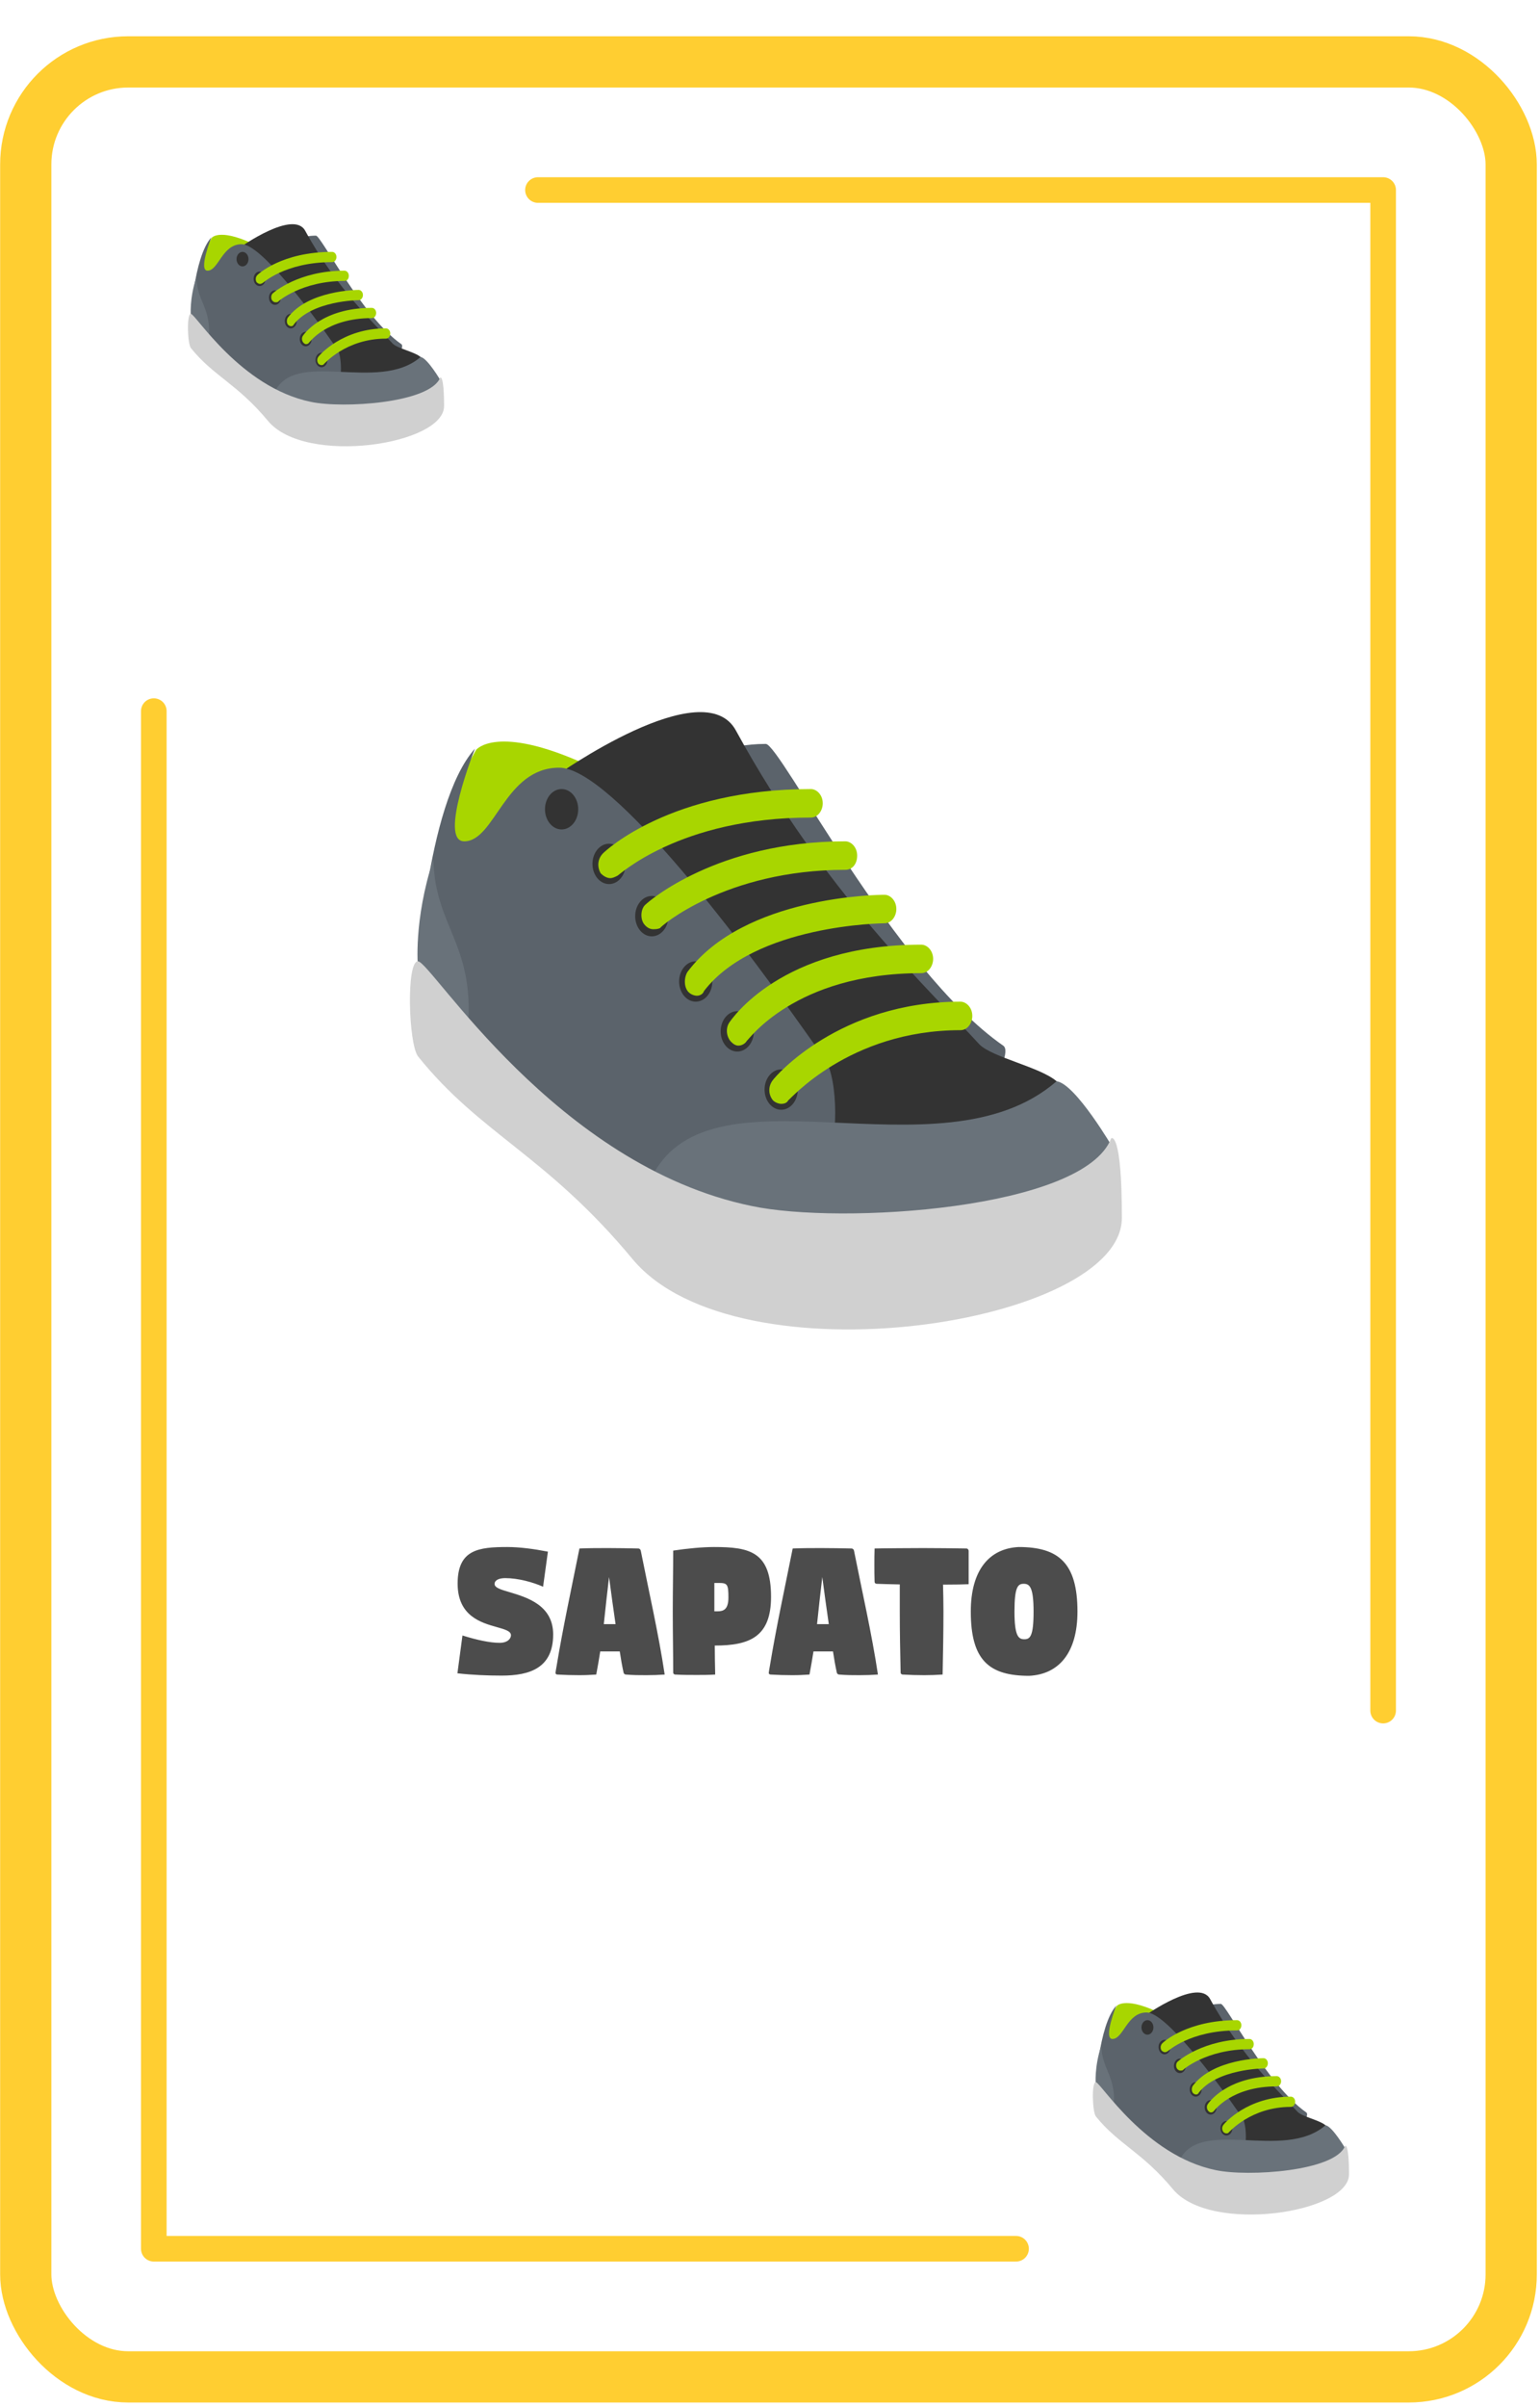 <svg width="283" height="442" viewBox="0 0 283 442" fill="none" xmlns="http://www.w3.org/2000/svg">
<g filter="url(#filter0_d_35_571)">
<rect x="9.439" y="9.799" width="263.56" height="415.735" rx="14.119" fill="white"/>
<path d="M87.496 131.437C87.496 131.437 91.204 126.638 107.564 134.055C120.435 139.944 84.878 156.741 81.388 149.761C79.206 145.616 87.496 131.437 87.496 131.437Z" fill="#A8D600"/>
<path d="M184.349 185.754C164.28 171.793 143.339 130.346 140.721 130.346C133.304 130.346 128.505 133.182 128.505 133.182L176.278 202.551C176.278 202.769 186.967 187.499 184.349 185.754Z" fill="#5B636B"/>
<path d="M194.166 192.298C191.112 189.68 182.386 187.935 179.987 185.536C170.825 175.501 151.628 157.832 135.268 127.947C129.378 116.822 102.111 136.236 102.111 136.236L149.665 211.931C150.101 211.931 205.509 201.678 194.166 192.298Z" fill="#333333"/>
<path d="M151.411 207.131C154.246 204.732 154.028 191.644 151.629 188.371C136.795 166.994 112.364 134.709 102.766 134.709C92.731 134.709 90.986 148.234 85.314 148.234C80.515 148.234 87.278 131.219 87.278 131.219C78.116 141.472 76.589 174.192 76.589 174.192C76.589 174.192 115.418 238.107 151.411 207.131Z" fill="#5B636B"/>
<path d="M76.807 171.357C76.807 171.357 75.934 162.849 79.642 151.506C79.861 164.376 87.932 167.43 85.75 184.445L76.807 171.357ZM119.344 210.84C129.378 187.499 172.57 211.058 194.166 192.298C197.656 192.734 204.636 204.732 204.636 204.732C204.636 204.732 196.783 236.144 119.344 210.84Z" fill="#69727A"/>
<path d="M76.806 170.266C74.625 170.266 75.061 185.317 76.806 187.717C88.368 202.114 100.366 205.823 116.29 225.019C135.486 247.923 206.163 237.016 206.163 217.384C206.163 201.242 204.2 202.769 204.2 202.769C199.183 215.857 154.464 218.693 138.104 215.203C102.111 207.786 79.206 170.266 76.806 170.266Z" fill="#D0D0D0"/>
<path d="M103.202 146.052C104.889 146.052 106.256 144.392 106.256 142.344C106.256 140.296 104.889 138.636 103.202 138.636C101.516 138.636 100.148 140.296 100.148 142.344C100.148 144.392 101.516 146.052 103.202 146.052Z" fill="#333333"/>
<path d="M111.927 156.087C113.614 156.087 114.981 154.426 114.981 152.378C114.981 150.33 113.614 148.67 111.927 148.67C110.241 148.67 108.874 150.33 108.874 152.378C108.874 154.426 110.241 156.087 111.927 156.087Z" fill="#333333"/>
<path d="M119.78 165.685C121.467 165.685 122.834 164.025 122.834 161.976C122.834 159.928 121.467 158.268 119.78 158.268C118.093 158.268 116.726 159.928 116.726 161.976C116.726 164.025 118.093 165.685 119.78 165.685Z" fill="#333333"/>
<path d="M127.852 177.683C129.538 177.683 130.906 176.022 130.906 173.974C130.906 171.926 129.538 170.266 127.852 170.266C126.165 170.266 124.798 171.926 124.798 173.974C124.798 176.022 126.165 177.683 127.852 177.683Z" fill="#333333"/>
<path d="M135.487 186.844C137.173 186.844 138.541 185.184 138.541 183.136C138.541 181.088 137.173 179.428 135.487 179.428C133.8 179.428 132.433 181.088 132.433 183.136C132.433 185.184 133.8 186.844 135.487 186.844Z" fill="#333333"/>
<path d="M143.556 197.533C145.243 197.533 146.61 195.873 146.61 193.825C146.61 191.777 145.243 190.116 143.556 190.116C141.87 190.116 140.502 191.777 140.502 193.825C140.502 195.873 141.87 197.533 143.556 197.533Z" fill="#333333"/>
<path d="M143.557 196.443C143.121 196.443 142.466 196.225 142.03 195.788C141.157 194.698 141.157 193.171 142.03 192.08C142.466 191.425 154.246 177.683 176.496 177.683C177.587 177.683 178.677 178.773 178.677 180.3C178.677 181.609 177.805 182.918 176.496 182.918C155.991 182.918 145.084 195.788 144.866 195.788C144.648 196.225 144.211 196.443 143.557 196.443ZM135.704 185.754C135.268 185.754 134.831 185.536 134.395 185.099C133.523 184.227 133.304 182.7 133.959 181.609C134.395 180.955 143.557 167.212 169.297 167.212C170.388 167.212 171.479 168.303 171.479 169.83C171.479 171.138 170.606 172.447 169.297 172.447C145.956 172.447 137.449 184.881 137.231 184.881C137.013 185.318 136.358 185.754 135.704 185.754ZM128.069 176.592C127.633 176.592 126.978 176.374 126.542 175.938C125.669 175.065 125.669 173.32 126.324 172.229C136.795 158.268 161.444 158.05 162.535 158.05C163.626 158.05 164.716 159.141 164.716 160.668C164.716 161.977 163.844 163.285 162.535 163.285C162.317 163.285 138.758 163.504 129.378 175.719C129.16 176.374 128.505 176.592 128.069 176.592ZM119.998 164.376C119.343 164.376 118.689 163.94 118.253 163.285C117.598 162.195 117.816 160.45 118.689 159.795C119.125 159.359 131.777 148.234 155.336 148.234C156.427 148.234 157.518 149.325 157.518 150.852C157.518 152.379 156.645 153.469 155.336 153.469C133.304 153.469 121.307 163.94 121.307 164.158C120.87 164.376 120.434 164.376 119.998 164.376ZM112.145 154.996C111.49 154.996 110.836 154.56 110.4 154.124C109.745 153.033 109.745 151.506 110.836 150.415C111.272 149.979 123.27 138.636 149.01 138.636C150.101 138.636 151.192 139.726 151.192 141.253C151.192 142.562 150.319 143.871 149.01 143.871C124.797 143.871 113.672 154.56 113.454 154.56C113.017 154.778 112.581 154.996 112.145 154.996Z" fill="#A8D600"/>
<path d="M84.058 301.026L84.984 294.081C87.685 294.929 90.077 295.431 91.814 295.431C93.28 295.431 93.897 294.659 93.897 294.042C93.897 293.27 92.778 292.962 91.273 292.537C88.38 291.727 84.097 290.492 84.097 284.55C84.097 278.3 87.955 277.837 93.241 277.837C95.479 277.837 98.103 278.184 100.688 278.686L99.8 285.129C97.987 284.319 95.248 283.547 92.855 283.547C91.659 283.547 90.888 283.933 90.888 284.628C90.888 285.322 92.084 285.669 93.666 286.132C96.868 287.097 101.652 288.525 101.652 293.888C101.652 300.022 97.408 301.45 92.2 301.45C89.576 301.45 86.721 301.334 84.058 301.026ZM102.084 300.948C102.084 300.871 102.2 300.138 102.277 299.752C103.434 292.692 105.055 285.245 106.483 278.107C108.219 278.03 109.994 278.03 111.807 278.03C113.659 278.03 115.472 278.068 117.324 278.107C117.517 278.107 117.71 278.3 117.749 278.493C119.215 285.901 121.028 293.772 122.147 301.257C120.951 301.334 120.102 301.373 118.791 301.373C117.479 301.373 116.36 301.373 115.009 301.257C114.817 301.257 114.624 301.103 114.585 300.871C114.315 299.637 114.083 298.325 113.891 297.013H110.302C110.071 298.44 109.839 299.868 109.569 301.257C108.335 301.334 107.64 301.373 106.367 301.373C105.055 301.373 103.705 301.334 102.431 301.257C102.238 301.257 102.084 301.141 102.084 300.948ZM110.958 291.997H113.119C112.694 289.142 112.309 286.248 111.923 283.354C111.576 286.21 111.267 289.103 110.958 291.997ZM123.634 289.682C123.634 285.824 123.711 282.274 123.711 278.493C126.258 278.107 129.074 277.837 131.235 277.837C137.756 277.837 141.691 278.686 141.691 286.981C141.691 294.312 137.794 295.933 131.351 295.933C131.351 297.707 131.389 299.482 131.428 301.257C130.27 301.334 129.151 301.334 128.033 301.334C126.721 301.334 125.409 301.334 124.097 301.257C123.866 301.257 123.711 301.103 123.711 300.871C123.711 297.244 123.634 293.54 123.634 289.682ZM131.274 289.643H131.852C132.894 289.643 133.859 289.373 133.859 287.097C133.859 284.705 133.666 284.435 132.122 284.435H131.274V289.643ZM141.27 300.948C141.27 300.871 141.386 300.138 141.463 299.752C142.621 292.692 144.241 285.245 145.669 278.107C147.405 278.03 149.18 278.03 150.993 278.03C152.845 278.03 154.659 278.068 156.511 278.107C156.704 278.107 156.897 278.3 156.935 278.493C158.401 285.901 160.215 293.772 161.334 301.257C160.138 301.334 159.289 301.373 157.977 301.373C156.665 301.373 155.546 301.373 154.196 301.257C154.003 301.257 153.81 301.103 153.771 300.871C153.501 299.637 153.27 298.325 153.077 297.013H149.489C149.257 298.44 149.026 299.868 148.755 301.257C147.521 301.334 146.826 301.373 145.553 301.373C144.241 301.373 142.891 301.334 141.618 301.257C141.425 301.257 141.27 301.141 141.27 300.948ZM150.144 291.997H152.305C151.881 289.142 151.495 286.248 151.109 283.354C150.762 286.21 150.453 289.103 150.144 291.997ZM160.68 281.039C160.68 280.113 160.68 279.149 160.719 278.107C161.915 278.068 168.358 278.03 169.632 278.03C170.944 278.03 176.307 278.068 177.618 278.107C177.811 278.107 177.966 278.3 178.004 278.493C178.004 279.612 178.004 280.692 178.004 281.811C178.004 282.737 178.004 283.702 178.004 284.666C177.348 284.705 175.303 284.743 173.297 284.743C173.336 286.325 173.374 287.907 173.374 289.682C173.374 293.54 173.297 297.399 173.22 301.257C171.985 301.334 171.098 301.373 169.825 301.373C168.513 301.373 167.162 301.334 165.889 301.257C165.658 301.257 165.503 301.103 165.503 300.871C165.426 297.244 165.349 293.54 165.349 289.682C165.349 287.907 165.349 286.325 165.349 284.705C163.613 284.666 161.761 284.628 161.105 284.589C160.873 284.589 160.719 284.435 160.719 284.203C160.68 283.123 160.68 282.081 160.68 281.039ZM178.399 289.682C178.399 282.12 181.756 278.107 187.196 277.837C194.527 277.837 198 280.769 198 289.682C198 297.283 194.566 301.218 189.126 301.489C181.756 301.489 178.399 298.633 178.399 289.682ZM186.425 289.682C186.425 294.273 187.196 294.775 188.238 294.775C189.28 294.775 189.936 294.273 189.936 289.682C189.936 285.091 189.164 284.589 188.122 284.589C187.081 284.589 186.425 285.091 186.425 289.682Z" fill="black" fill-opacity="0.7"/>
<path d="M98.862 28.625H254.174V307.873" stroke="#FFCE31" stroke-width="4.706" stroke-linecap="round" stroke-linejoin="round"/>
<path d="M186.715 406.709H28.265V124.323" stroke="#FFCE31" stroke-width="4.706" stroke-linecap="round" stroke-linejoin="round"/>
<path d="M38.917 37.393C38.917 37.393 40.251 35.667 46.136 38.335C50.766 40.454 37.975 46.496 36.719 43.985C35.935 42.494 38.917 37.393 38.917 37.393Z" fill="#A8D600"/>
<path d="M73.757 56.933C66.538 51.911 59.005 37.001 58.063 37.001C55.395 37.001 53.669 38.021 53.669 38.021L70.854 62.975C70.854 63.053 74.699 57.56 73.757 56.933Z" fill="#5B636B"/>
<path d="M77.289 59.287C76.19 58.345 73.052 57.717 72.188 56.854C68.893 53.244 61.987 46.888 56.102 36.138C53.983 32.136 44.174 39.12 44.174 39.12L61.281 66.349C61.438 66.349 81.369 62.661 77.289 59.287Z" fill="#333333"/>
<path d="M61.909 64.623C62.929 63.76 62.85 59.051 61.987 57.874C56.651 50.184 47.862 38.571 44.41 38.571C40.8 38.571 40.172 43.436 38.132 43.436C36.406 43.436 38.838 37.315 38.838 37.315C35.542 41.003 34.993 52.774 34.993 52.774C34.993 52.774 48.961 75.766 61.909 64.623Z" fill="#5B636B"/>
<path d="M35.071 51.753C35.071 51.753 34.757 48.693 36.091 44.612C36.17 49.242 39.073 50.341 38.288 56.462L35.071 51.753ZM50.373 65.957C53.983 57.56 69.52 66.035 77.288 59.287C78.544 59.444 81.055 63.759 81.055 63.759C81.055 63.759 78.23 75.059 50.373 65.957Z" fill="#69727A"/>
<path d="M35.072 51.361C34.287 51.361 34.444 56.776 35.072 57.639C39.231 62.818 43.547 64.152 49.275 71.058C56.18 79.297 81.605 75.373 81.605 68.311C81.605 62.504 80.899 63.053 80.899 63.053C79.094 67.762 63.007 68.782 57.122 67.526C44.174 64.858 35.935 51.361 35.072 51.361Z" fill="#D0D0D0"/>
<path d="M44.566 42.651C45.173 42.651 45.665 42.053 45.665 41.317C45.665 40.58 45.173 39.983 44.566 39.983C43.96 39.983 43.468 40.58 43.468 41.317C43.468 42.053 43.96 42.651 44.566 42.651Z" fill="#333333"/>
<path d="M47.706 46.261C48.313 46.261 48.805 45.663 48.805 44.927C48.805 44.19 48.313 43.593 47.706 43.593C47.099 43.593 46.607 44.19 46.607 44.927C46.607 45.663 47.099 46.261 47.706 46.261Z" fill="#333333"/>
<path d="M50.53 49.713C51.136 49.713 51.628 49.116 51.628 48.379C51.628 47.643 51.136 47.045 50.53 47.045C49.923 47.045 49.431 47.643 49.431 48.379C49.431 49.116 49.923 49.713 50.53 49.713Z" fill="#333333"/>
<path d="M53.435 54.029C54.042 54.029 54.534 53.432 54.534 52.695C54.534 51.958 54.042 51.361 53.435 51.361C52.828 51.361 52.336 51.958 52.336 52.695C52.336 53.432 52.828 54.029 53.435 54.029Z" fill="#333333"/>
<path d="M56.181 57.325C56.787 57.325 57.279 56.727 57.279 55.991C57.279 55.254 56.787 54.657 56.181 54.657C55.574 54.657 55.082 55.254 55.082 55.991C55.082 56.727 55.574 57.325 56.181 57.325Z" fill="#333333"/>
<path d="M59.084 61.17C59.69 61.17 60.182 60.572 60.182 59.836C60.182 59.099 59.69 58.502 59.084 58.502C58.477 58.502 57.985 59.099 57.985 59.836C57.985 60.572 58.477 61.17 59.084 61.17Z" fill="#333333"/>
<path d="M59.084 60.777C58.927 60.777 58.691 60.699 58.535 60.542C58.221 60.15 58.221 59.6 58.535 59.208C58.691 58.973 62.929 54.029 70.933 54.029C71.325 54.029 71.718 54.421 71.718 54.971C71.718 55.441 71.404 55.912 70.933 55.912C63.557 55.912 59.633 60.542 59.555 60.542C59.476 60.699 59.319 60.777 59.084 60.777ZM56.259 56.932C56.102 56.932 55.945 56.854 55.788 56.697C55.474 56.383 55.396 55.834 55.631 55.441C55.788 55.206 59.084 50.262 68.343 50.262C68.736 50.262 69.128 50.655 69.128 51.204C69.128 51.675 68.814 52.146 68.343 52.146C59.947 52.146 56.887 56.618 56.808 56.618C56.73 56.775 56.494 56.932 56.259 56.932ZM53.512 53.637C53.355 53.637 53.12 53.558 52.963 53.401C52.649 53.087 52.649 52.459 52.885 52.067C56.651 47.045 65.518 46.967 65.911 46.967C66.303 46.967 66.695 47.359 66.695 47.908C66.695 48.379 66.382 48.85 65.911 48.85C65.832 48.85 57.357 48.928 53.983 53.323C53.905 53.558 53.669 53.637 53.512 53.637ZM50.609 49.242C50.374 49.242 50.138 49.085 49.981 48.85C49.746 48.458 49.824 47.83 50.138 47.594C50.295 47.437 54.846 43.435 63.321 43.435C63.714 43.435 64.106 43.828 64.106 44.377C64.106 44.926 63.792 45.319 63.321 45.319C55.396 45.319 51.08 49.085 51.08 49.164C50.923 49.242 50.766 49.242 50.609 49.242ZM47.784 45.868C47.549 45.868 47.313 45.711 47.156 45.554C46.921 45.162 46.921 44.612 47.313 44.22C47.47 44.063 51.786 39.983 61.046 39.983C61.438 39.983 61.83 40.375 61.83 40.924C61.83 41.395 61.516 41.866 61.046 41.866C52.335 41.866 48.333 45.711 48.255 45.711C48.098 45.789 47.941 45.868 47.784 45.868Z" fill="#A8D600"/>
<path d="M205.21 362.138C205.21 362.138 206.544 360.411 212.429 363.079C217.059 365.198 204.268 371.24 203.013 368.729C202.228 367.238 205.21 362.138 205.21 362.138Z" fill="#A8D600"/>
<path d="M240.052 381.677C232.833 376.655 225.299 361.745 224.358 361.745C221.69 361.745 219.963 362.765 219.963 362.765L237.148 387.719C237.148 387.798 240.994 382.305 240.052 381.677Z" fill="#5B636B"/>
<path d="M243.583 384.031C242.484 383.089 239.345 382.461 238.482 381.598C235.187 377.989 228.281 371.632 222.396 360.882C220.277 356.88 210.468 363.864 210.468 363.864L227.575 391.093C227.732 391.093 247.663 387.405 243.583 384.031Z" fill="#333333"/>
<path d="M228.202 389.367C229.222 388.504 229.144 383.796 228.281 382.619C222.945 374.929 214.156 363.315 210.703 363.315C207.093 363.315 206.466 368.18 204.425 368.18C202.699 368.18 205.132 362.059 205.132 362.059C201.836 365.747 201.287 377.518 201.287 377.518C201.287 377.518 215.254 400.51 228.202 389.367Z" fill="#5B636B"/>
<path d="M201.366 376.498C201.366 376.498 201.052 373.437 202.386 369.357C202.464 373.987 205.368 375.085 204.583 381.206L201.366 376.498ZM216.667 390.701C220.277 382.305 235.814 390.779 243.583 384.031C244.838 384.188 247.349 388.504 247.349 388.504C247.349 388.504 244.524 399.804 216.667 390.701Z" fill="#69727A"/>
<path d="M201.366 376.105C200.581 376.105 200.738 381.52 201.366 382.383C205.525 387.562 209.841 388.896 215.569 395.802C222.474 404.041 247.899 400.117 247.899 393.055C247.899 387.248 247.193 387.798 247.193 387.798C245.388 392.506 229.301 393.526 223.416 392.27C210.468 389.602 202.229 376.105 201.366 376.105Z" fill="#D0D0D0"/>
<path d="M210.861 367.395C211.468 367.395 211.959 366.798 211.959 366.061C211.959 365.324 211.468 364.727 210.861 364.727C210.254 364.727 209.762 365.324 209.762 366.061C209.762 366.798 210.254 367.395 210.861 367.395Z" fill="#333333"/>
<path d="M214 371.005C214.607 371.005 215.099 370.408 215.099 369.671C215.099 368.934 214.607 368.337 214 368.337C213.393 368.337 212.901 368.934 212.901 369.671C212.901 370.408 213.393 371.005 214 371.005Z" fill="#333333"/>
<path d="M216.824 374.458C217.431 374.458 217.923 373.86 217.923 373.124C217.923 372.387 217.431 371.79 216.824 371.79C216.217 371.79 215.726 372.387 215.726 373.124C215.726 373.86 216.217 374.458 216.824 374.458Z" fill="#333333"/>
<path d="M219.728 378.773C220.335 378.773 220.827 378.176 220.827 377.439C220.827 376.702 220.335 376.105 219.728 376.105C219.122 376.105 218.63 376.702 218.63 377.439C218.63 378.176 219.122 378.773 219.728 378.773Z" fill="#333333"/>
<path d="M222.475 382.069C223.081 382.069 223.573 381.472 223.573 380.735C223.573 379.998 223.081 379.401 222.475 379.401C221.868 379.401 221.376 379.998 221.376 380.735C221.376 381.472 221.868 382.069 222.475 382.069Z" fill="#333333"/>
<path d="M225.378 385.914C225.985 385.914 226.476 385.317 226.476 384.58C226.476 383.843 225.985 383.246 225.378 383.246C224.771 383.246 224.279 383.843 224.279 384.58C224.279 385.317 224.771 385.914 225.378 385.914Z" fill="#333333"/>
<path d="M225.377 385.522C225.22 385.522 224.985 385.443 224.828 385.286C224.514 384.894 224.514 384.344 224.828 383.952C224.985 383.717 229.222 378.773 237.226 378.773C237.619 378.773 238.011 379.165 238.011 379.715C238.011 380.186 237.697 380.656 237.226 380.656C229.85 380.656 225.927 385.286 225.848 385.286C225.77 385.443 225.613 385.522 225.377 385.522ZM222.552 381.676C222.395 381.676 222.238 381.598 222.081 381.441C221.768 381.127 221.689 380.578 221.925 380.186C222.081 379.95 225.377 375.006 234.637 375.006C235.029 375.006 235.421 375.399 235.421 375.948C235.421 376.419 235.108 376.89 234.637 376.89C226.24 376.89 223.18 381.363 223.102 381.363C223.023 381.52 222.788 381.676 222.552 381.676ZM219.806 378.381C219.649 378.381 219.413 378.302 219.257 378.145C218.943 377.831 218.943 377.204 219.178 376.811C222.945 371.789 231.812 371.711 232.204 371.711C232.597 371.711 232.989 372.103 232.989 372.652C232.989 373.123 232.675 373.594 232.204 373.594C232.126 373.594 223.651 373.672 220.277 378.067C220.198 378.302 219.963 378.381 219.806 378.381ZM216.902 373.986C216.667 373.986 216.432 373.829 216.275 373.594C216.039 373.202 216.118 372.574 216.432 372.338C216.589 372.182 221.14 368.18 229.615 368.18C230.007 368.18 230.399 368.572 230.399 369.121C230.399 369.67 230.085 370.063 229.615 370.063C221.689 370.063 217.373 373.829 217.373 373.908C217.216 373.986 217.059 373.986 216.902 373.986ZM214.077 370.612C213.842 370.612 213.607 370.455 213.45 370.298C213.214 369.906 213.214 369.357 213.607 368.964C213.764 368.807 218.079 364.727 227.339 364.727C227.731 364.727 228.124 365.119 228.124 365.668C228.124 366.139 227.81 366.61 227.339 366.61C218.629 366.61 214.627 370.455 214.548 370.455C214.391 370.534 214.234 370.612 214.077 370.612Z" fill="#A8D600"/>
<rect x="4.733" y="5.093" width="272.973" height="425.148" rx="18.826" stroke="#FFCE31" stroke-width="9.413"/>
</g>
<defs>
<filter id="filter0_d_35_571" x="0.026" y="0.386" width="282.386" height="440.836" filterUnits="userSpaceOnUse" color-interpolation-filters="sRGB">
<feFlood flood-opacity="0" result="BackgroundImageFix"/>
<feColorMatrix in="SourceAlpha" type="matrix" values="0 0 0 0 0 0 0 0 0 0 0 0 0 0 0 0 0 0 127 0" result="hardAlpha"/>
<feOffset dy="6.275"/>
<feComposite in2="hardAlpha" operator="out"/>
<feColorMatrix type="matrix" values="0 0 0 0 0 0 0 0 0 0 0 0 0 0 0 0 0 0 0.15 0"/>
<feBlend mode="normal" in2="BackgroundImageFix" result="effect1_dropShadow_35_571"/>
<feBlend mode="normal" in="SourceGraphic" in2="effect1_dropShadow_35_571" result="shape"/>
</filter>
</defs>
</svg>
